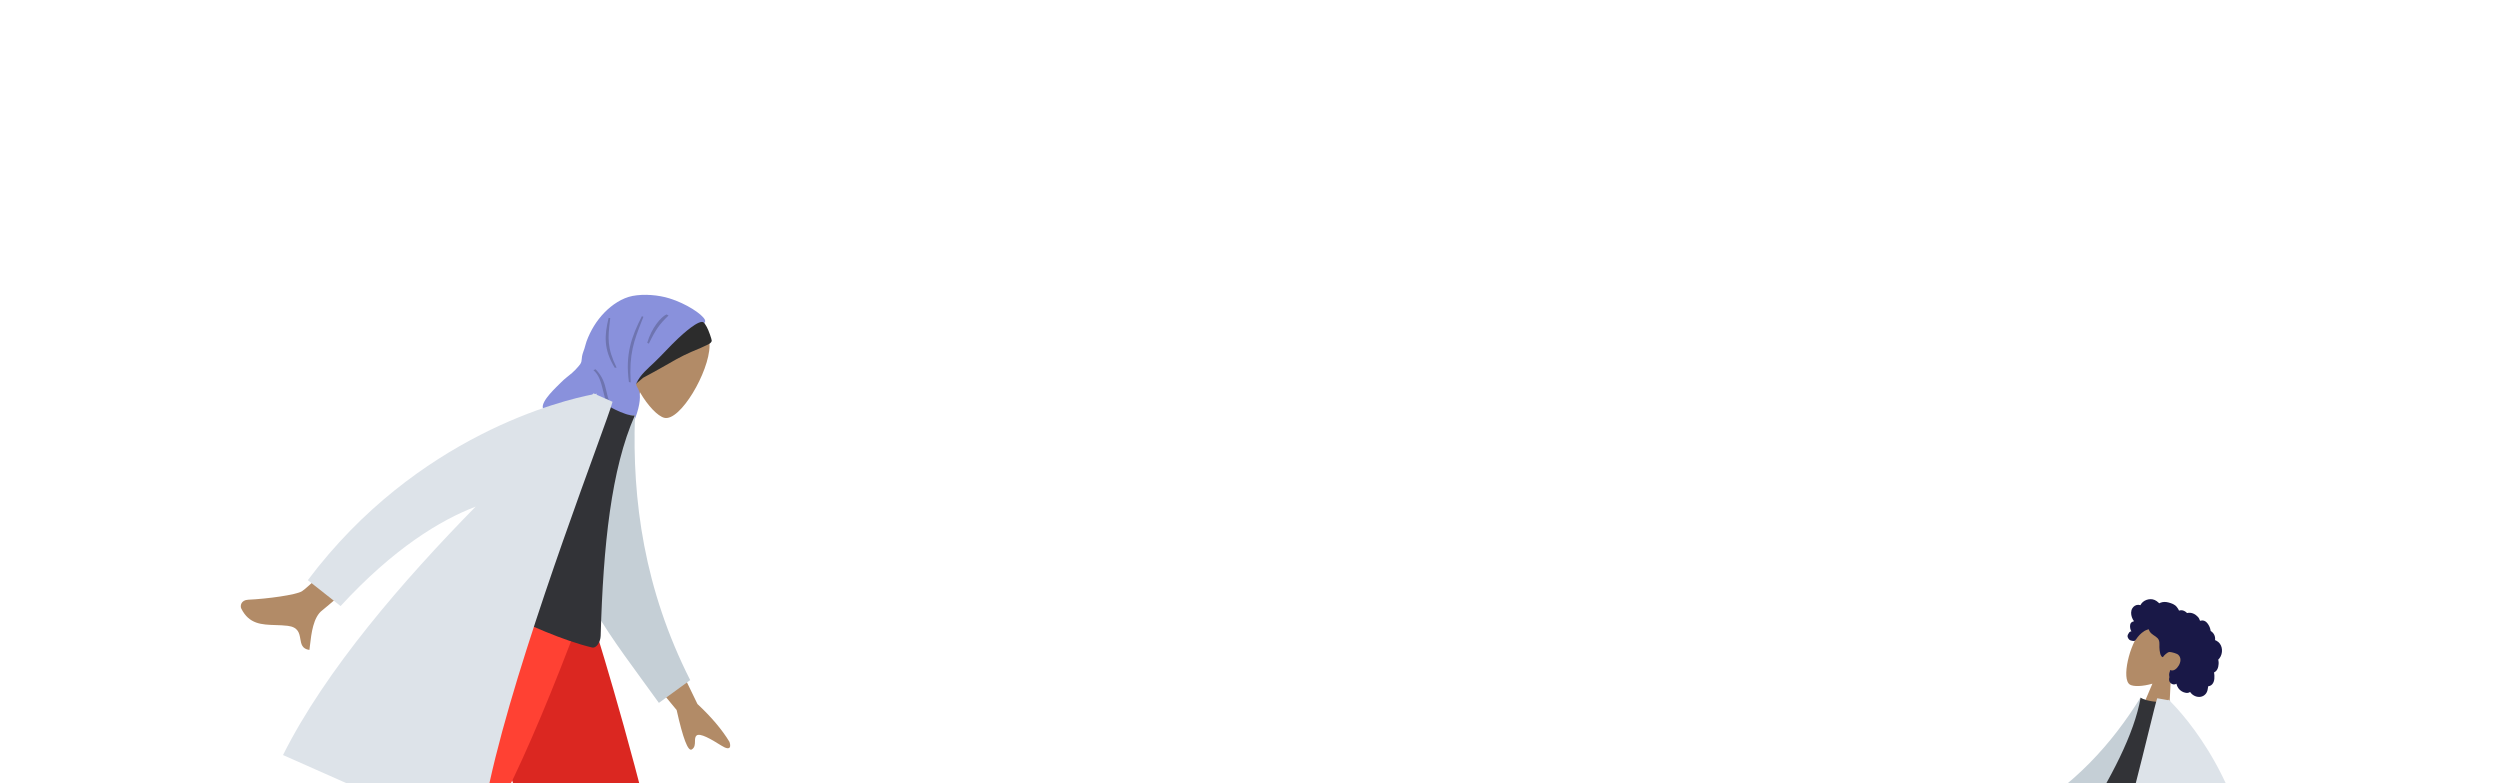 <svg width="1280" height="401" viewBox="0 0 1280 401" fill="none" xmlns="http://www.w3.org/2000/svg">
<g clip-path="url(#clip0)">
<path fill-rule="evenodd" clip-rule="evenodd" d="M327.664 200.831C331.777 207.939 336.837 213.071 340.076 213.909C348.199 216.008 363.161 190.344 363.297 177.041C363.432 163.738 337.59 143.621 324.987 163.161C320.613 169.943 320.114 177.877 321.668 185.435L293.708 217.676L316.508 230.28L327.664 200.831Z" fill="#B28B67"/>
<path fill-rule="evenodd" clip-rule="evenodd" d="M361.879 167.435C361.528 166.835 360.797 165.574 360.375 165.029C360.275 164.9 359.718 163.738 359.688 163.733C358.865 163.583 356.379 163.337 355.795 163.989C355.737 164.03 355.682 164.069 355.631 164.101C355.061 164.462 354.508 164.848 353.963 165.247C352.768 166.124 351.618 167.096 350.494 168.069C348.306 169.965 346.202 171.98 344.158 174.034C342.076 176.126 340.086 178.306 338.035 180.428C335.082 183.48 331.905 186.294 328.96 189.349C327.08 191.299 325.46 193.429 324.325 195.879C324.311 195.908 324.296 195.937 324.283 195.967C324.278 195.979 324.273 195.992 324.267 196.004C324.095 196.382 323.935 196.768 323.787 197.162C323.661 197.499 323.536 197.838 323.413 198.178C325.271 196.901 327.018 195.327 328.752 193.876C328.922 193.734 329.089 193.589 329.255 193.442C329.692 193.195 330.133 192.954 330.576 192.715C333.366 191.21 336.158 189.716 338.911 188.134C343.861 185.289 348.836 182.34 354.076 180.111C355.623 179.453 357.182 178.824 358.723 178.15C359.599 177.766 360.469 177.364 361.329 176.941C361.945 176.639 364.385 175.748 364.411 174.416C364.424 173.735 362.789 168.993 361.879 167.435Z" fill="#2C2C2C"/>
<path fill-rule="evenodd" clip-rule="evenodd" d="M360.492 165.207C360.906 165.658 361.24 164.465 360.952 163.821C359.621 160.839 351.251 155.397 342.804 152.779C337.145 151.026 329.795 150.384 323.884 151.515C318.555 152.534 313.359 156.019 309.475 160.013C305.396 164.207 302.355 169.25 300.325 174.74C299.879 175.946 299.653 177.205 299.252 178.406C298.802 179.758 298.267 181.004 298.01 182.419C297.853 183.286 297.875 184.233 297.679 185.084C297.457 186.055 296.884 186.752 296.241 187.509C295.192 188.744 294.078 189.938 292.847 190.991C291 192.572 289.062 193.937 287.353 195.693C285.079 198.028 276.973 205.238 277.95 208.966L322.144 233.396C322.7 229.745 321.323 224.327 322.433 220.704C323.087 218.57 325.196 214.285 325.238 214.11C328.016 206.695 327.873 202.342 327.309 200.479C326.745 198.617 325.324 197.354 325.808 196.276C327.809 191.817 331.755 188.666 335.189 185.371C339.282 181.444 343.044 177.18 347.174 173.294C349.003 171.573 358.342 162.863 360.492 165.207Z" fill="#8991DC"/>
<path fill-rule="evenodd" clip-rule="evenodd" d="M332.202 175.963C335.815 168.541 337.725 165.917 342.298 161.551L341.271 160.983C338.492 162.183 333.605 167.85 331.384 175.511L332.202 175.963ZM312.25 164.49L312.25 164.49C312.312 163.953 312.375 163.402 312.439 162.837L311.613 162.789C309.53 171.467 308.838 178.672 314.765 188.31L315.692 188.211C310.697 177.986 311.3 172.749 312.25 164.49ZM329.414 162.223C329.141 162.924 328.874 163.606 328.612 164.273C324.599 174.507 322.055 180.997 322.915 195.794L322.002 195.601C320.039 181.235 323.411 172.258 328.652 161.878L329.414 162.223ZM304.948 189.061L303.832 189.504C306.797 192.057 307.72 195.78 308.779 200.049C309.899 204.564 311.171 209.69 315.171 214.687L316.452 214.636C312.418 208.577 311.395 204.206 310.502 200.389C309.577 196.438 308.791 193.081 304.948 189.061Z" fill="black" fill-opacity="0.2"/>
<path fill-rule="evenodd" clip-rule="evenodd" d="M246.133 307.156L305.097 452.766L347.323 574.673L360.185 576.688L298.305 315.329L246.133 307.156Z" fill="#997659"/>
<path fill-rule="evenodd" clip-rule="evenodd" d="M333.539 554.052L359.508 550.436C359.508 550.436 350.777 499.161 336.21 436.945C321.643 374.728 302.942 316.056 302.942 316.056L232.889 305.081C232.889 305.081 252.387 378.647 277.469 440.202C302.552 501.758 333.539 554.052 333.539 554.052Z" fill="#DB2721"/>
<path fill-rule="evenodd" clip-rule="evenodd" d="M240.899 306.335C226.114 351.941 202.33 409.441 200.675 411.071C199.572 412.158 165.024 418.015 97.032 428.643L98.048 440.418C177.011 441.376 219.049 439.108 224.161 433.613C231.829 425.37 274.282 357.412 293.295 314.544L240.899 306.335Z" fill="#B28B67"/>
<path fill-rule="evenodd" clip-rule="evenodd" d="M121.32 422.408L123.376 441.437C180.354 455.553 216.317 457.438 231.264 447.092C246.211 436.747 268.245 392.777 297.367 315.182L230.567 304.717C209.808 368.74 198.591 402.032 196.915 404.594C195.24 407.156 170.042 413.094 121.32 422.408Z" fill="#FF4133"/>
<path fill-rule="evenodd" clip-rule="evenodd" d="M154.593 302.726C160.691 298.932 207.592 250.631 207.592 250.631L224.037 260.979C224.037 260.979 168.668 309.8 165.062 312.435C160.378 315.859 159.391 324.458 158.723 330.289C158.619 331.191 158.523 332.027 158.422 332.767C154.652 332.249 154.224 329.771 153.773 327.158C153.264 324.207 152.725 321.084 147.307 320.42C145.214 320.164 143.122 320.099 141.079 320.036C134.021 319.819 127.537 319.619 123.535 311.583C122.9 310.309 123.255 307.22 127.133 307.05C136.796 306.627 151.612 304.58 154.593 302.726ZM357.095 360.459L338.349 321.786L322.77 334.915L346.441 363.53C349.701 378.133 352.28 384.866 354.176 383.731C355.775 382.774 355.803 381.099 355.829 379.557C355.849 378.355 355.868 377.234 356.627 376.594C358.361 375.133 364.013 378.379 369.246 381.689C374.478 384.999 374.169 381.731 373.485 379.836C369.676 373.554 364.212 367.095 357.095 360.459Z" fill="#B28B67"/>
<path fill-rule="evenodd" clip-rule="evenodd" d="M312.628 211.598L325.104 212.829C323.598 256.272 329.877 301.738 353.377 348.216L337.35 359.876C313.412 326.475 289.324 298.091 289.512 263.993C289.575 252.549 307.227 222.918 312.628 211.598Z" fill="#C5CFD6"/>
<path fill-rule="evenodd" clip-rule="evenodd" d="M229.428 298.826C229.428 298.826 274.022 324.544 303.073 331.504C305.473 332.079 307.462 328.52 307.545 325.543C308.841 279.176 312.966 240.047 324.995 212.78C319.604 213.046 309.265 206.597 309.265 206.597C277.113 225.93 253.808 254.142 229.428 298.826Z" fill="#323337"/>
<path fill-rule="evenodd" clip-rule="evenodd" d="M304.642 201.73C305.304 201.612 305.649 201.561 305.649 201.561L305.393 202.063L313.626 205.716C312.966 208.332 309.594 217.618 304.677 231.158C286.809 280.36 248.54 385.74 245.9 431.394L144.905 386.581C166.679 343.005 206.585 297.048 243.536 259.386C225.479 266.302 201.591 280.725 174.378 310.305L157.602 297.056C213.527 222.548 288.909 204.773 303.242 201.991C303.458 201.791 303.673 201.592 303.887 201.395L304.642 201.73Z" fill="#DDE3E9"/>
<path fill-rule="evenodd" clip-rule="evenodd" d="M1102.03 350.045C1097.02 351.49 1092.44 351.609 1090.59 350.56C1085.94 347.932 1090.37 329.532 1096.15 323.364C1101.94 317.196 1122.64 319.389 1119.82 333.933C1118.84 338.982 1115.58 342.845 1111.55 345.628L1110.19 372.797L1094.19 368.5L1102.03 350.045Z" fill="#B28B67"/>
<path fill-rule="evenodd" clip-rule="evenodd" d="M1091.74 311.471C1092.38 310.395 1093.54 309.636 1094.82 309.663C1095.13 309.669 1095.44 309.721 1095.73 309.814C1095.84 309.847 1095.86 309.886 1095.93 309.824C1095.98 309.779 1096.02 309.642 1096.05 309.581C1096.16 309.39 1096.27 309.205 1096.4 309.029C1096.83 308.427 1097.41 307.949 1098.05 307.587C1099.25 306.91 1100.71 306.612 1102.08 306.855C1102.82 306.988 1103.52 307.302 1104.15 307.725C1104.47 307.945 1104.78 308.192 1105.07 308.452C1105.16 308.531 1105.42 308.869 1105.53 308.881C1105.65 308.893 1105.95 308.673 1106.06 308.628C1107.42 308.061 1108.92 308.095 1110.33 308.485C1111.92 308.925 1113.43 309.417 1114.5 310.747C1114.73 311.029 1114.93 311.326 1115.13 311.632C1115.23 311.793 1115.32 311.958 1115.41 312.126C1115.46 312.228 1115.51 312.331 1115.56 312.435C1115.64 312.612 1115.61 312.655 1115.8 312.598C1116.55 312.381 1117.34 312.398 1118.06 312.691C1118.49 312.865 1118.89 313.114 1119.25 313.399C1119.37 313.497 1119.63 313.821 1119.78 313.864C1119.93 313.906 1120.3 313.77 1120.47 313.755C1121.37 313.672 1122.28 313.835 1123.1 314.207C1123.95 314.59 1124.73 315.181 1125.35 315.874C1125.65 316.208 1125.9 316.554 1126.06 316.974C1126.13 317.155 1126.19 317.342 1126.27 317.516C1126.32 317.618 1126.44 317.741 1126.46 317.855C1126.45 317.787 1127.55 317.67 1127.65 317.671C1128.19 317.674 1128.69 317.838 1129.14 318.131C1129.98 318.683 1130.59 319.577 1131.05 320.451C1131.29 320.9 1131.48 321.375 1131.61 321.864C1131.68 322.099 1131.73 322.336 1131.78 322.575C1131.8 322.691 1131.79 322.829 1131.83 322.939C1131.88 323.08 1131.94 323.097 1132.07 323.19C1132.76 323.657 1133.33 324.29 1133.69 325.036C1134.05 325.791 1134.2 326.638 1134.13 327.471C1134.12 327.52 1134.08 327.715 1134.1 327.748C1134.13 327.793 1134.28 327.818 1134.34 327.84C1134.53 327.917 1134.72 328.005 1134.9 328.103C1135.24 328.285 1135.55 328.504 1135.84 328.756C1136.96 329.741 1137.56 331.185 1137.65 332.653C1137.75 334.194 1137.31 335.81 1136.37 337.045C1136.22 337.245 1136.05 337.433 1135.87 337.604C1135.76 337.709 1135.73 337.703 1135.75 337.849C1135.76 338.012 1135.83 338.183 1135.86 338.345C1135.95 338.874 1135.97 339.414 1135.93 339.949C1135.87 340.827 1135.72 341.725 1135.33 342.525C1135.16 342.896 1134.93 343.243 1134.64 343.539C1134.49 343.69 1134.33 343.827 1134.16 343.948C1134.07 344.01 1133.98 344.068 1133.88 344.122C1133.83 344.153 1133.76 344.174 1133.71 344.212C1133.59 344.303 1133.6 344.203 1133.6 344.385C1133.6 344.638 1133.69 344.91 1133.71 345.164C1133.74 345.426 1133.76 345.688 1133.77 345.951C1133.8 346.484 1133.79 347.019 1133.74 347.549C1133.64 348.567 1133.33 349.6 1132.63 350.372C1132.33 350.702 1131.96 350.962 1131.54 351.131C1131.34 351.214 1131.13 351.276 1130.91 351.315C1130.8 351.335 1130.67 351.322 1130.6 351.404C1130.53 351.494 1130.55 351.716 1130.53 351.834C1130.41 352.865 1130.2 353.926 1129.65 354.82C1129.13 355.643 1128.32 356.274 1127.41 356.589C1125.63 357.201 1123.62 356.598 1122.25 355.36C1121.9 355.037 1121.58 354.67 1121.32 354.267C1120.13 355.212 1118.33 354.69 1117.14 354.01C1115.66 353.162 1114.67 351.707 1114.33 350.049C1112.99 351.007 1110.98 350.04 1110.63 348.518C1110.55 348.146 1110.54 347.759 1110.59 347.381C1110.62 347.183 1110.68 346.994 1110.72 346.799C1110.76 346.55 1110.66 346.271 1110.63 346.012C1110.57 345.508 1110.58 345.007 1110.71 344.515C1110.77 344.257 1110.87 344.016 1110.97 343.768C1111.05 343.545 1111.04 343.314 1111.07 343.078C1111.46 343.256 1111.99 343.279 1112.4 343.264C1112.81 343.249 1113.25 343.037 1113.59 342.829C1114.39 342.344 1114.99 341.592 1115.48 340.812C1116.55 339.1 1116.91 336.801 1115.31 335.274C1114.57 334.563 1111.95 333.862 1110.85 333.818C1109.69 333.772 1107.8 335.854 1107.68 336.064C1107.61 336.194 1107.58 336.373 1107.42 336.432C1107.09 336.562 1106.71 336.079 1106.55 335.847C1106.27 335.446 1106.12 334.972 1106.01 334.502C1105.76 333.478 1105.63 332.415 1105.61 331.362C1105.6 330.55 1105.68 329.736 1105.59 328.926C1105.51 328.12 1105.25 327.349 1104.68 326.752C1104.06 326.103 1103.28 325.638 1102.54 325.137C1101.81 324.64 1101.12 324.085 1100.65 323.322C1100.55 323.154 1100.45 322.979 1100.38 322.795C1100.33 322.65 1100.31 322.394 1100.19 322.281C1100.02 322.105 1099.64 322.337 1099.43 322.402C1098.4 322.725 1097.45 323.308 1096.63 324.002C1095.82 324.691 1095.12 325.377 1094.47 326.218C1093.99 326.842 1093.57 327.692 1092.9 328.13C1092.61 328.325 1090.87 328.024 1090.38 327.652C1089.88 327.28 1089.42 326.532 1089.34 326.117C1089.25 325.693 1089.31 325.27 1089.5 324.883C1089.61 324.655 1089.77 324.456 1089.89 324.234C1089.98 324.048 1090.07 323.871 1090.22 323.715C1090.5 323.42 1090.87 323.256 1091.28 323.254C1090.98 322.786 1090.77 322.266 1090.68 321.721C1090.58 321.156 1090.54 320.491 1090.64 319.924C1090.71 319.463 1090.9 319.018 1091.25 318.698C1091.62 318.363 1092.14 318.222 1092.61 318.076C1092.13 317.442 1091.77 316.73 1091.51 315.981C1091.02 314.525 1090.93 312.831 1091.74 311.471Z" fill="#191847"/>
<path fill-rule="evenodd" clip-rule="evenodd" d="M1154.18 465.362C1152.3 461.187 1144.61 418.965 1144.61 418.965L1132.27 418.587C1132.27 418.587 1144.24 464.095 1145.22 466.772C1146.48 470.248 1143.96 475.146 1142.25 478.467C1141.99 478.981 1141.74 479.457 1141.53 479.884C1143.71 480.951 1144.81 479.793 1145.97 478.572C1147.28 477.192 1148.67 475.733 1151.77 477.309C1152.97 477.918 1154.09 478.628 1155.19 479.322C1159 481.717 1162.49 483.918 1167.45 481.092C1168.23 480.644 1169.14 478.885 1167.15 477.416C1162.2 473.755 1155.1 467.402 1154.18 465.362ZM1026.83 423.858L1050.4 410.078L1053.99 422.561L1031.37 429.272C1024.48 435.833 1020.74 438.476 1020.14 437.201C1019.63 436.126 1020.21 435.231 1020.74 434.406C1021.16 433.764 1021.54 433.164 1021.37 432.556C1020.97 431.167 1016.84 430.873 1012.9 430.761C1008.97 430.65 1010.29 429.032 1011.32 428.273C1015.55 426.307 1020.72 424.835 1026.83 423.858Z" fill="#B28B67"/>
<path fill-rule="evenodd" clip-rule="evenodd" d="M1102.94 360.965L1095.92 357.178C1081.36 380.684 1061.96 402.491 1033.12 418.707L1037.46 430.573C1061.91 421.427 1084.67 414.987 1096.63 396.891C1100.64 390.818 1101.79 368.872 1102.94 360.965Z" fill="#C5CFD6"/>
<path fill-rule="evenodd" clip-rule="evenodd" d="M1116.04 436.681C1116.04 436.681 1083.4 434.417 1065.59 427.764C1064.12 427.214 1064.33 424.625 1065.34 423.021C1081.05 398.044 1092.71 375.887 1096 357.191C1098.75 359.25 1106.49 359.517 1106.49 359.517C1116.63 381.176 1118.96 404.382 1116.04 436.681Z" fill="#323337"/>
<path fill-rule="evenodd" clip-rule="evenodd" d="M1110.65 358.588C1110.34 358.29 1110.18 358.141 1110.18 358.141L1110.14 358.497L1104.5 357.5C1103.92 359.118 1102.42 365.227 1100.23 374.136C1092.27 406.507 1075.21 475.838 1060.47 500.917L1129.64 513.145C1133.55 482.36 1128.73 443.866 1122.53 410.809C1129.62 420.888 1137.14 437.012 1141.05 462.332L1154.59 461.293C1151.41 402.005 1117.88 365.793 1111.3 359.224C1111.25 359.041 1111.21 358.86 1111.17 358.679L1110.65 358.588Z" fill="#DDE3E9"/>
</g>
<defs>
<clipPath id="clip0">
<rect width="1280" height="401" fill="white"/>
</clipPath>
</defs>
</svg>
